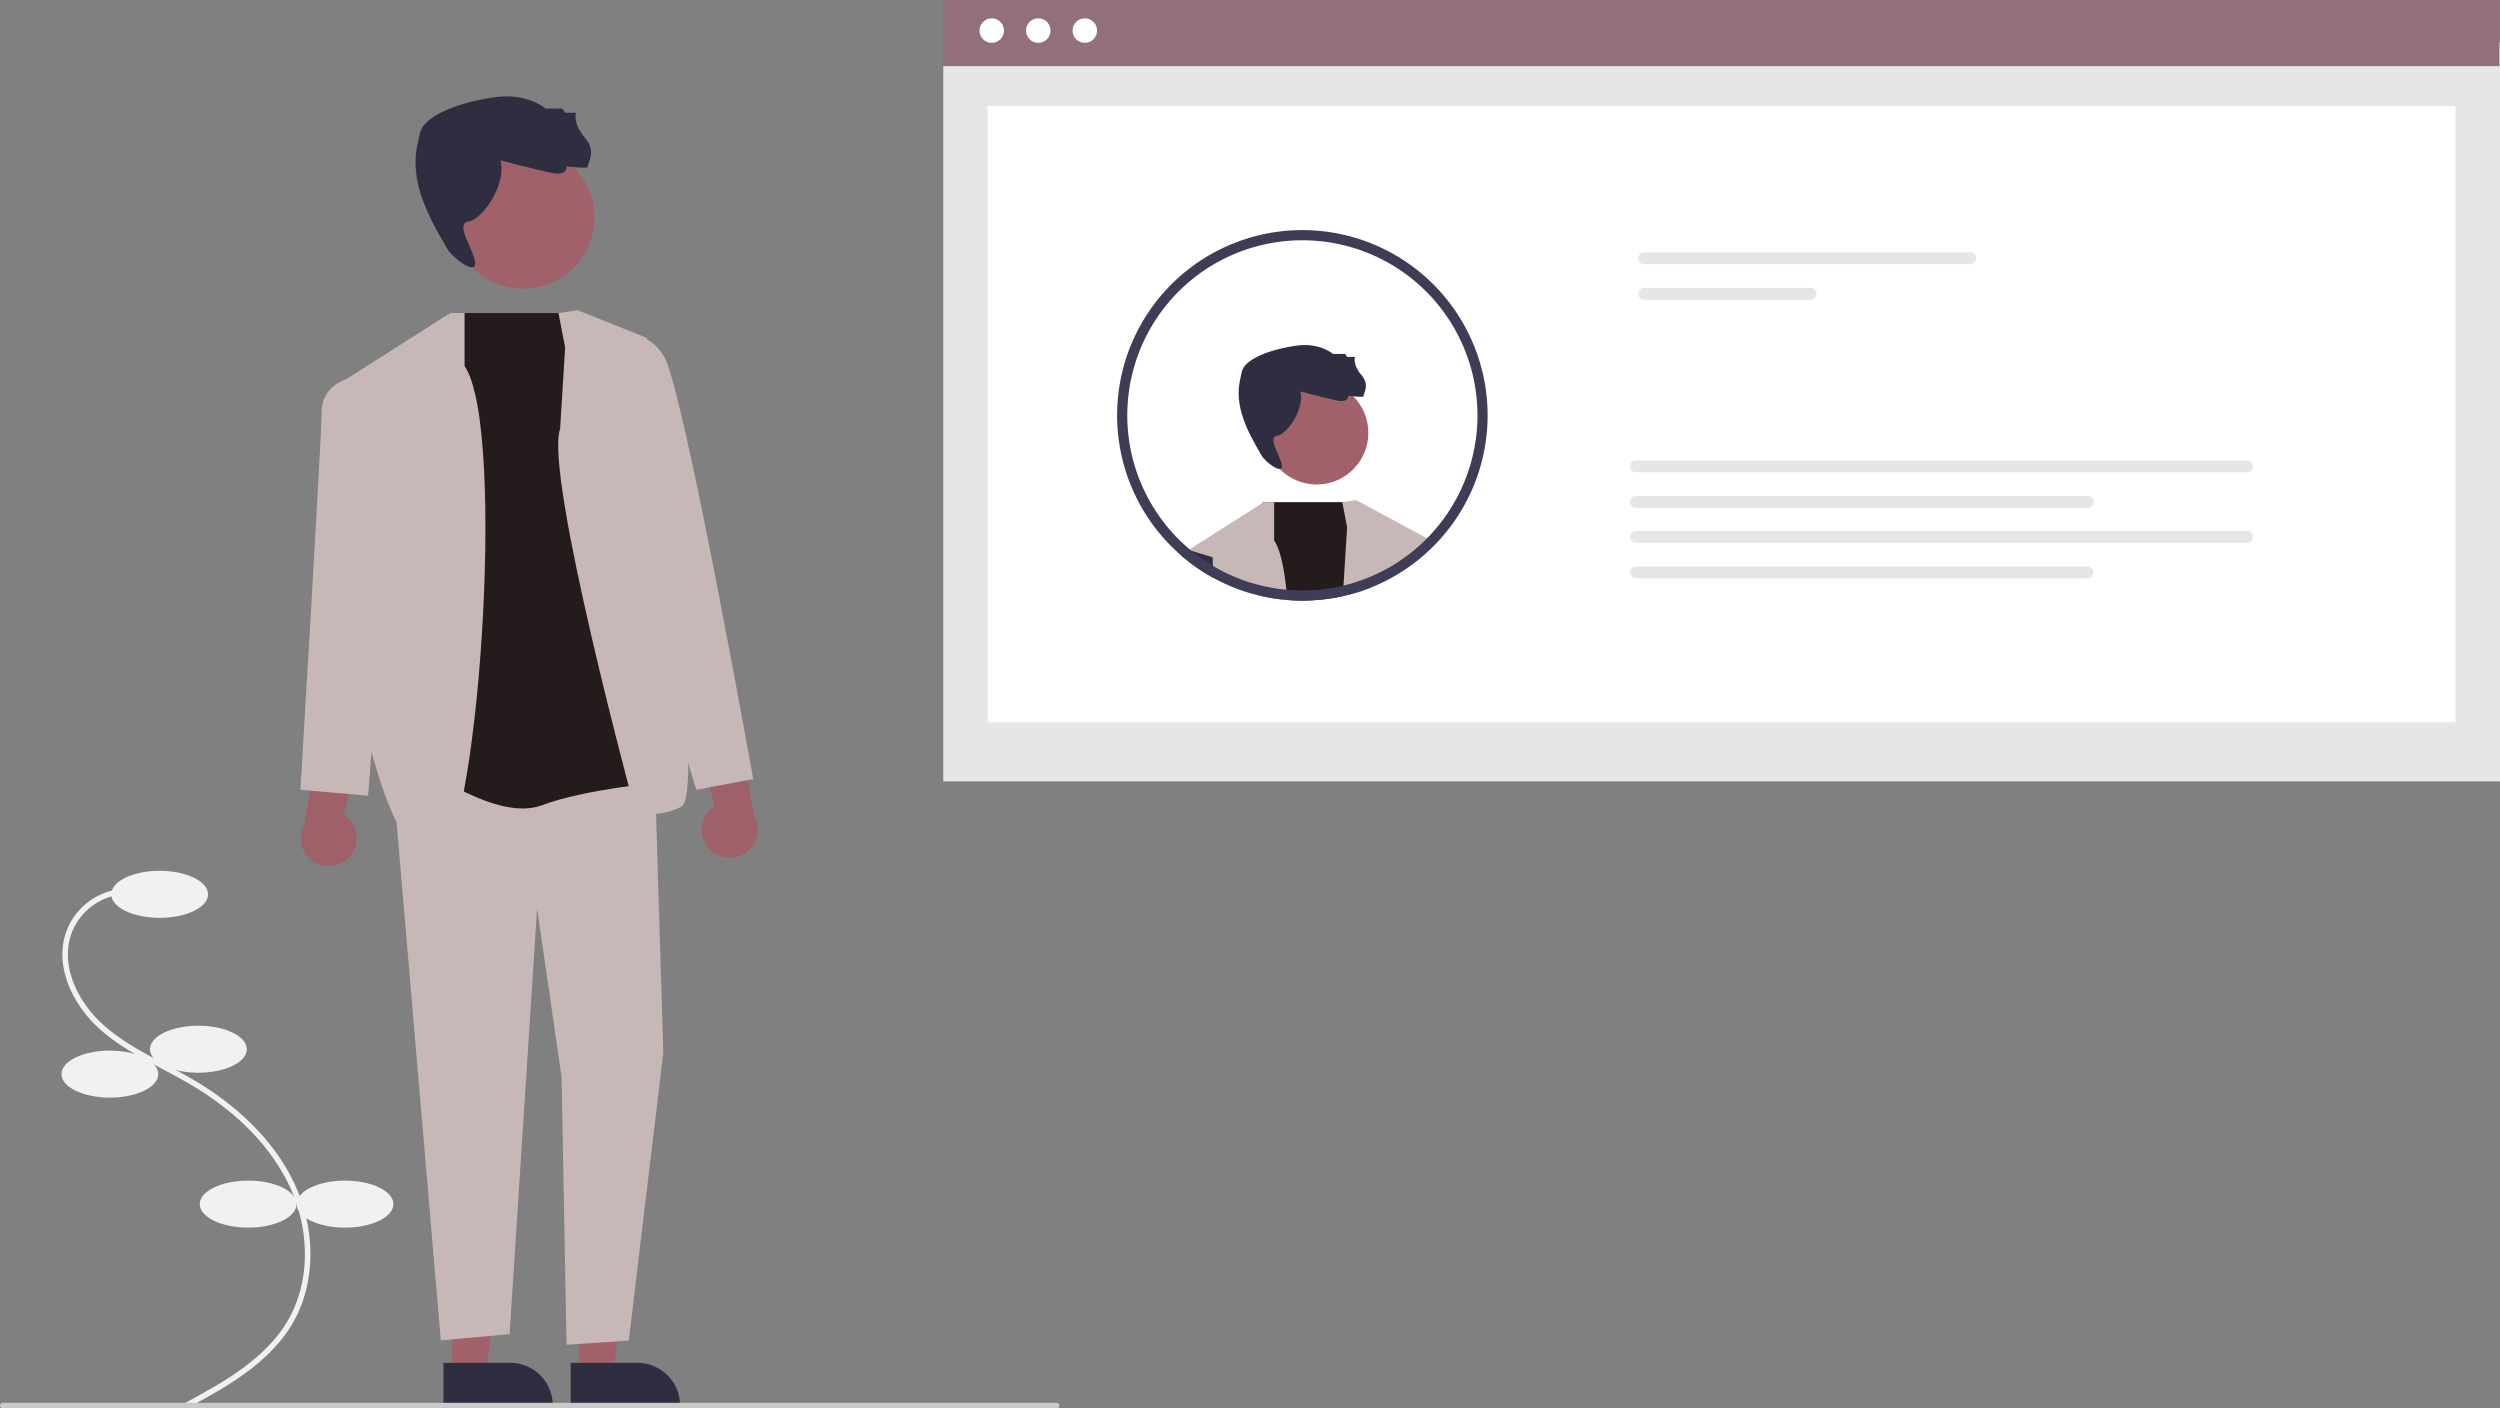 <?xml version="1.0" encoding="UTF-8" standalone="no"?>
<svg
   data-name="Layer 1"
   width="903.807"
   height="509.145"
   viewBox="0 0 903.807 509.145"
   version="1.1"
   id="svg21"
   sodipodi:docname="undraw_profile_re_4a55.svg"
   inkscape:version="1.3 (0e150ed6c4, 2023-07-21)"
   xmlns:inkscape="http://www.inkscape.org/namespaces/inkscape"
   xmlns:sodipodi="http://sodipodi.sourceforge.net/DTD/sodipodi-0.dtd"
   xmlns="http://www.w3.org/2000/svg"
   xmlns:svg="http://www.w3.org/2000/svg">
  <rect x="0" y="0" width="903.807" height="509.145" fill="#808080" stroke="none"/>
  <defs
     id="defs21" />
  <sodipodi:namedview
     id="namedview21"
     pagecolor="#ffffff"
     bordercolor="#000000"
     borderopacity="0.25"
     inkscape:showpageshadow="2"
     inkscape:pageopacity="0.0"
     inkscape:pagecheckerboard="0"
     inkscape:deskcolor="#d1d1d1"
     inkscape:zoom="0.84260682"
     inkscape:cx="461.06914"
     inkscape:cy="246.25958"
     inkscape:window-width="1858"
     inkscape:window-height="1057"
     inkscape:window-x="-8"
     inkscape:window-y="-8"
     inkscape:window-maximized="1"
     inkscape:current-layer="svg21" />
  <path
     d="M216.096,704.318l-.951-1.759c12.753-6.897,28.626-15.481,36.916-29.567,8.172-13.886,8.356-32.743.479-49.211-6.704-14.016-19.018-26.572-35.611-36.313-3.273-1.921-6.709-3.742-10.031-5.503-8.031-4.256-16.336-8.658-23.184-14.903-9.432-8.601-16.568-23.035-11.249-35.891a23.856,23.856,0,0,1,20.677-14.467l.113,1.997a21.861,21.861,0,0,0-18.948,13.248c-4.943,11.947,1.839,25.505,10.754,33.636,6.661,6.074,14.852,10.415,22.773,14.613,3.342,1.771,6.797,3.603,10.108,5.546,16.938,9.943,29.526,22.798,36.403,37.174,8.16,17.061,7.946,36.637-.559,51.089C245.211,688.572,229.068,697.303,216.096,704.318Z"
     transform="translate(-148.096 -195.427)"
     fill="#f1f1f1"
     id="path1" />
  <ellipse
     cx="57.72"
     cy="323.317"
     rx="17.5"
     ry="8.5"
     fill="#f1f1f1"
     id="ellipse1" />
  <ellipse
     cx="71.72"
     cy="379.317"
     rx="17.5"
     ry="8.5"
     fill="#f1f1f1"
     id="ellipse2" />
  <ellipse
     cx="39.72"
     cy="388.317"
     rx="17.5"
     ry="8.5"
     fill="#f1f1f1"
     id="ellipse3" />
  <ellipse
     cx="89.72"
     cy="435.317"
     rx="17.5"
     ry="8.5"
     fill="#f1f1f1"
     id="ellipse4" />
  <ellipse
     cx="124.72"
     cy="435.317"
     rx="17.5"
     ry="8.5"
     fill="#f1f1f1"
     id="ellipse5" />
  <rect
     id="bc1144e2-c94b-4f66-aa77-0b454dfd4174"
     data-name="Rectangle 62"
     x="341.011"
     y="15.429"
     width="562.796"
     height="267.056"
     fill="#e6e6e6" />
  <rect
     id="ad6bb9d5-2e55-4525-b077-6ac2d5f26b45"
     data-name="Rectangle 75"
     x="357.104"
     y="38.33"
     width="530.61"
     height="222.814"
     fill="#fff" />
  <rect
     id="a1fdfaec-ef9f-458a-9330-7bb8c38fec43"
     data-name="Rectangle 80"
     x="340.771"
     width="562.796"
     height="23.909"
     fill="#6c63ff"
     style="fill:#916f7c" />
  <circle
     id="ac9f2818-2064-46b1-8104-b7d94390836e"
     data-name="Ellipse 90"
     cx="358.539"
     cy="11.059"
     r="4.431"
     fill="#fff" />
  <circle
     id="bd067119-2054-4d5f-9303-2e8fa40cc410"
     data-name="Ellipse 91"
     cx="375.359"
     cy="11.059"
     r="4.431"
     fill="#fff" />
  <circle
     id="ee5e9ca0-6fca-449b-8f84-cf683813bd65"
     data-name="Ellipse 92"
     cx="392.18"
     cy="11.059"
     r="4.431"
     fill="#fff" />
  <path
     id="acae6c4c-8028-4596-98db-d9926d2ed09f-552"
     data-name="Path 142"
     d="M742.529,286.635a2.147,2.147,0,0,0,0,4.294H860.333a2.147,2.147,0,0,0,0-4.294Z"
     transform="translate(-148.096 -195.427)"
     fill="#e6e6e6" />
  <path
     id="a061bcdc-636b-4d12-a036-d7339f47b36a-553"
     data-name="Path 143"
     d="M742.529,299.518a2.147,2.147,0,0,0,0,4.294H802.67a2.147,2.147,0,0,0,0-4.294Z"
     transform="translate(-148.096 -195.427)"
     fill="#e6e6e6" />
  <path
     id="e4e4593e-e83d-4128-8cd7-f0323b36c2f2-554"
     data-name="Path 142"
     d="M739.564,361.871a2.147,2.147,0,0,0,0,4.294H960.447a2.147,2.147,0,0,0,0-4.294Z"
     transform="translate(-148.096 -195.427)"
     fill="#e6e6e6" />
  <path
     id="bf45783c-1d79-4b4f-82bb-39fc8a52f7aa-555"
     data-name="Path 143"
     d="M739.564,374.754a2.147,2.147,0,0,0,0,4.294H902.785a2.147,2.147,0,0,0,0-4.294Z"
     transform="translate(-148.096 -195.427)"
     fill="#e6e6e6" />
  <path
     id="b544fc92-6fc6-4255-93fb-dee32d880d89-556"
     data-name="Path 142"
     d="M739.564,387.345a2.147,2.147,0,0,0,0,4.294H960.447a2.147,2.147,0,0,0,0-4.294Z"
     transform="translate(-148.096 -195.427)"
     fill="#e6e6e6" />
  <path
     id="e14bb681-aaa1-4454-9da9-28d0809a146c-557"
     data-name="Path 143"
     d="M739.564,400.227a2.147,2.147,0,0,0,0,4.294H902.785a2.147,2.147,0,0,0,0-4.294Z"
     transform="translate(-148.096 -195.427)"
     fill="#e6e6e6" />
  <circle
     cx="475.989"
     cy="156.462"
     r="18.694"
     fill="#a0616a"
     id="circle5" />
  <path
     d="M618.165,336.934s8.724,2.337,13.242,3.272,4.05-1.714,4.05-1.714,5.92.779,5.608.156,2.493-3.895-.779-7.633-2.337-6.543-2.337-6.543h-2.804l-.779-1.091h-4.362s-4.823-4.229-13.391-2.983-18.701,4.54-19.636,9.681c-.127.697-.294,1.472-.488,2.29-2.343,9.891,2.635,19.146,7.799,27.903,1.269,2.152,7.407,6.844,7.25,3.625s-5.525-10.45-1.786-10.917S619.879,343.01,618.165,336.934Z"
     transform="translate(-148.096 -195.427)"
     fill="#2f2e41"
     id="path5" />
  <path
     d="M613.48,412.325a65.38,65.38,0,0,1-10.699-1.758l.197-3.728L604.615,377.197l.015-.227h32.931l5.168,27.293.697,3.683c-1.364.53-2.743,1.031-4.152,1.47-.016,0-.016.015-.03.015-1.955.606-3.94,1.137-5.941,1.576a68.558,68.558,0,0,1-8.062,1.243,62.045,62.045,0,0,1-6.304.303C617.117,412.552,615.284,412.477,613.48,412.325Z"
     transform="translate(-148.096 -195.427)"
     fill="#6c63ff"
     id="path6"
     style="fill:#241c1c" />
  <path
     d="M592.309,407.051c-1.364-.591-2.682-1.228-3.985-1.894l-.561-.288c-.379-.197-.773-.409-1.151-.621q-.774-.432-1.501-.864c-.47-.273-.955-.561-1.424-.849-.03-.015-.045-.03-.075-.03-1.637-1.046-3.243-2.122-4.789-3.288q-.386-.296-.773-.591l-.272-4.364.394-.243L604.615,377.197l.363-.227.03-.015,3.728.015v13.882c2.107,3.046,3.531,9.426,4.41,17.776.121,1.197.227,2.425.334,3.698a65.38,65.38,0,0,1-10.699-1.758c-.379-.076-.743-.167-1.122-.273a62.702,62.702,0,0,1-6.516-2.091c-.652-.243-1.288-.5-1.925-.758l-.061-.03C592.885,407.294,592.582,407.173,592.309,407.051Z"
     transform="translate(-148.096 -195.427)"
     fill="#2f2e41"
     id="path7"
     style="fill:#c8b7b7" />
  <path
     d="M586.612,404.248q-.774-.432-1.501-.864c-.47-.273-.955-.561-1.424-.849-.03-.015-.045-.03-.075-.03-1.637-1.046-3.243-2.122-4.789-3.288q-.386-.296-.773-.591c-.121-.106-.242-.197-.379-.303-.969-.743-1.909-1.515-2.819-2.334-.045-.03-.075-.076-.121-.106a10.422,10.422,0,0,1,3.046-1.622l1.076.318,7.668,2.303.045,3.107Z"
     transform="translate(-148.096 -195.427)"
     fill="#2f2e41"
     id="path8" />
  <path
     d="M651.184,404.293c-.455.242-.909.485-1.364.712-.107.061-.197.106-.288.152-.607.303-1.197.606-1.803.894-.016.015-.046.015-.046.03-.03.015-.075.03-.106.045-1.364.652-2.743,1.258-4.153,1.818-1.364.53-2.743,1.031-4.152,1.47-.016,0-.016.015-.03.015-1.955.606-3.94,1.137-5.941,1.576a12.506,12.506,0,0,1,.485-3.683l.015-.212,1.304-21.095-1.743-9.047,5.001-.743L665.869,391.033s-3.031,3.031-15.473,9.487C649.296,401.091,650.911,402.99,651.184,404.293Z"
     transform="translate(-148.096 -195.427)"
     fill="#2f2e41"
     id="path9"
     style="fill:#c8b7b7" />
  <path
     d="M624.907,408.612c-1.971.182-3.971.273-5.971.273-1.94,0-3.865-.076-5.789-.258.121,1.197.227,2.425.334,3.698,1.803.152,3.637.227,5.456.227a62.045,62.045,0,0,0,6.304-.303,68.558,68.558,0,0,0,8.062-1.243,12.506,12.506,0,0,1,.485-3.683l.015-.212A62.996,62.996,0,0,1,624.907,408.612Zm57.268-85.047A66.972,66.972,0,1,0,566.441,387.184c.606.758,1.228,1.515,1.864,2.243.061.061.091.106.136.152a63.821,63.821,0,0,0,4.986,5.137c.425.394.864.788,1.303,1.167.046.03.076.076.121.106.909.818,1.849,1.591,2.819,2.334.137.106.258.197.379.303q.387.296.773.591c1.546,1.167,3.152,2.243,4.789,3.288.03,0,.045.015.075.03.47.288.955.576,1.424.849q.728.432,1.501.864c.379.212.773.424,1.151.621l.561.288c1.303.667,2.622,1.303,3.985,1.894.273.121.576.242.849.364l.061.03c.636.258,1.273.515,1.925.758a62.702,62.702,0,0,0,6.516,2.091c.379.106.743.197,1.122.273a65.38,65.38,0,0,0,10.699,1.758c1.803.152,3.637.227,5.456.227a62.045,62.045,0,0,0,6.304-.303,68.558,68.558,0,0,0,8.062-1.243c2.001-.439,3.986-.97,5.941-1.576.015,0,.015-.015.03-.015,1.409-.439,2.788-.94,4.152-1.47,1.41-.561,2.789-1.167,4.153-1.818.03-.015.075-.03.106-.045,0-.015.03-.015.046-.03.606-.288,1.197-.591,1.803-.894.091-.046.181-.091.288-.152.454-.227.909-.47,1.364-.712.03-.015.045-.03.075-.045,1.197-.667,2.38-1.364,3.547-2.106.318-.197.636-.394.955-.621.47-.288.924-.606,1.364-.924.591-.409,1.182-.833,1.758-1.273a4.679,4.679,0,0,0,.545-.409c1.41-1.061,2.773-2.182,4.076-3.364a66.914,66.914,0,0,0,18.67-71.984Zm-19.807,68.074a64.792,64.792,0,0,1-5.152,4.364c-.394.303-.804.606-1.212.879-.394.303-.788.591-1.197.864-.349.243-.697.485-1.061.712-.03.03-.075.045-.106.076-.258.182-.531.349-.788.515-.804.5-1.637,1-2.455,1.47-.197.106-.379.227-.576.333-.107.061-.212.121-.334.182-.454.258-.909.485-1.364.727-.061.045-.136.061-.197.106a.112.112,0,0,0-.061.03c-.318.167-.636.318-.955.47-.273.136-.531.273-.804.394-1.106.53-2.243,1.03-3.379,1.5-1.197.485-2.409.924-3.637,1.334-.303.106-.622.227-.94.318-1.44.455-2.879.864-4.349,1.197a62.996,62.996,0,0,1-8.895,1.5c-1.971.182-3.971.273-5.971.273-1.94,0-3.865-.076-5.789-.258a62.373,62.373,0,0,1-10.169-1.788c-.121-.03-.258-.061-.379-.091a58.111,58.111,0,0,1-8.017-2.728c-.136-.061-.288-.106-.409-.167-.152-.061-.288-.106-.409-.167-.152-.061-.288-.121-.424-.182-1.137-.5-2.243-1.046-3.349-1.606l-.516-.273c-.985-.515-1.955-1.046-2.91-1.637-.333-.182-.682-.394-1.015-.606-.379-.227-.758-.47-1.122-.712q-.135-.091-.272-.182c-.849-.576-1.712-1.152-2.531-1.773-.576-.424-1.137-.833-1.697-1.273-.364-.273-.727-.561-1.076-.864-.227-.167-.454-.364-.682-.561-.303-.258-.606-.515-.909-.788-.47-.379-.909-.803-1.334-1.197a60.229,60.229,0,0,1-4.834-5.001c-.515-.576-1-1.152-1.47-1.758a3.647,3.647,0,0,1-.303-.379,63.298,63.298,0,1,1,93.048,6.744Z"
     transform="translate(-148.096 -195.427)"
     fill="#3f3d56"
     id="path10" />
  <polygon
     points="163.436 496.698 175.696 496.697 181.528 449.409 163.434 449.41 163.436 496.698"
     fill="#a0616a"
     id="polygon10" />
  <path
     d="M308.406,688.123l24.144-.001h.001A15.387,15.387,0,0,1,347.937,703.508v.5l-39.531.001Z"
     transform="translate(-148.096 -195.427)"
     fill="#2f2e41"
     id="path11" />
  <polygon
     points="209.436 496.698 221.696 496.697 227.528 449.409 209.434 449.41 209.436 496.698"
     fill="#a0616a"
     id="polygon11" />
  <path
     d="M354.406,688.123l24.144-.001h.001A15.387,15.387,0,0,1,393.937,703.508v.5l-39.531.001Z"
     transform="translate(-148.096 -195.427)"
     fill="#2f2e41"
     id="path12" />
  <path
     d="M274.333,505.267a10.056,10.056,0,0,0-1.883-15.304l8.518-34.705-17.492,6.233-5.407,32.001a10.11,10.11,0,0,0,16.265,11.775Z"
     transform="translate(-148.096 -195.427)"
     fill="#9e616a"
     id="path13" />
  <path
     d="M404.474,502.267a10.056,10.056,0,0,1,1.883-15.304L397.839,452.259l17.492,6.233,5.407,32.001a10.11,10.11,0,0,1-16.265,11.775Z"
     transform="translate(-148.096 -195.427)"
     fill="#9e616a"
     id="path14" />
  <polygon
     points="142.367 285.513 159.36 484.578 184.224 482.311 194.175 328.461 203.033 389.379 204.807 486.145 227.307 484.645 239.801 380.545 236.736 279.728 151.319 271.078 142.367 285.513"
     fill="#2f2e41"
     id="polygon14"
     style="fill:#c8b7b7" />
  <circle
     cx="189.112"
     cy="78.582"
     r="25.786"
     fill="#a0616a"
     id="circle14" />
  <path
     d="M329.043,253.381s12.033,3.223,18.265,4.513,5.587-2.364,5.587-2.364,8.165,1.074,7.736.215,3.438-5.372-1.074-10.529-3.223-9.025-3.223-9.025h-3.868l-1.074-1.504H345.374s-6.652-5.833-18.471-4.114-25.795,6.263-27.084,13.354c-.175.962-.405,2.03-.672,3.159-3.232,13.644,3.635,26.409,10.757,38.487,1.75,2.968,10.217,9.441,10,5s-7.621-14.414-2.464-15.059S331.407,261.762,329.043,253.381Z"
     transform="translate(-148.096 -195.427)"
     fill="#2f2e41"
     id="path15" />
  <path
     d="M310.376,308.604h45.412l32.11,169.575s-27.994,2.394-43.994,8.394-42.598-13.706-42.598-13.706Z"
     transform="translate(-148.096 -195.427)"
     fill="#6c63ff"
     id="path16"
     style="fill:#241c1c" />
  <path
     d="M316.045,327.754V308.604l-5.142-.031-37.567,23.885,8.152,130.863s9.648,43.658,24.282,43.205S331.687,350.435,316.045,327.754Z"
     transform="translate(-148.096 -195.427)"
     fill="#2f2e41"
     id="path17"
     style="fill:#c8b7b7" />
  <path
     d="M285.404,336.073l-12.067-3.615s-8.933,2.615-8.933,11.615-7.697,136.868-7.697,136.868l24.451,2.161,5.246-65.029Z"
     transform="translate(-148.096 -195.427)"
     fill="#2f2e41"
     id="path18"
     style="fill:#c8b7b7" />
  <path
     d="M352.404,321.073l-2.405-12.469,6.905-1.031,25,10s22.5,164.5,12.5,169.5-16.752,1.126-16.752,1.126S344.76,366.873,350.582,350.473Z"
     transform="translate(-148.096 -195.427)"
     fill="#2f2e41"
     id="path19"
     style="fill:#c8b7b7" />
  <path
     d="M364.404,320.073l4.267-1.857s12.523-6.206,19.628,6.326,32.105,152.531,32.105,152.531l-20.57,3.868-15.379-50.384Z"
     transform="translate(-148.096 -195.427)"
     fill="#2f2e41"
     id="path20"
     style="fill:#c8b7b7" />
  <path
     d="M530.096,704.573h-381a1,1,0,1,1,0-2h381a1,1,0,0,1,0,2Z"
     transform="translate(-148.096 -195.427)"
     fill="#cacaca"
     id="path21" />
</svg>
